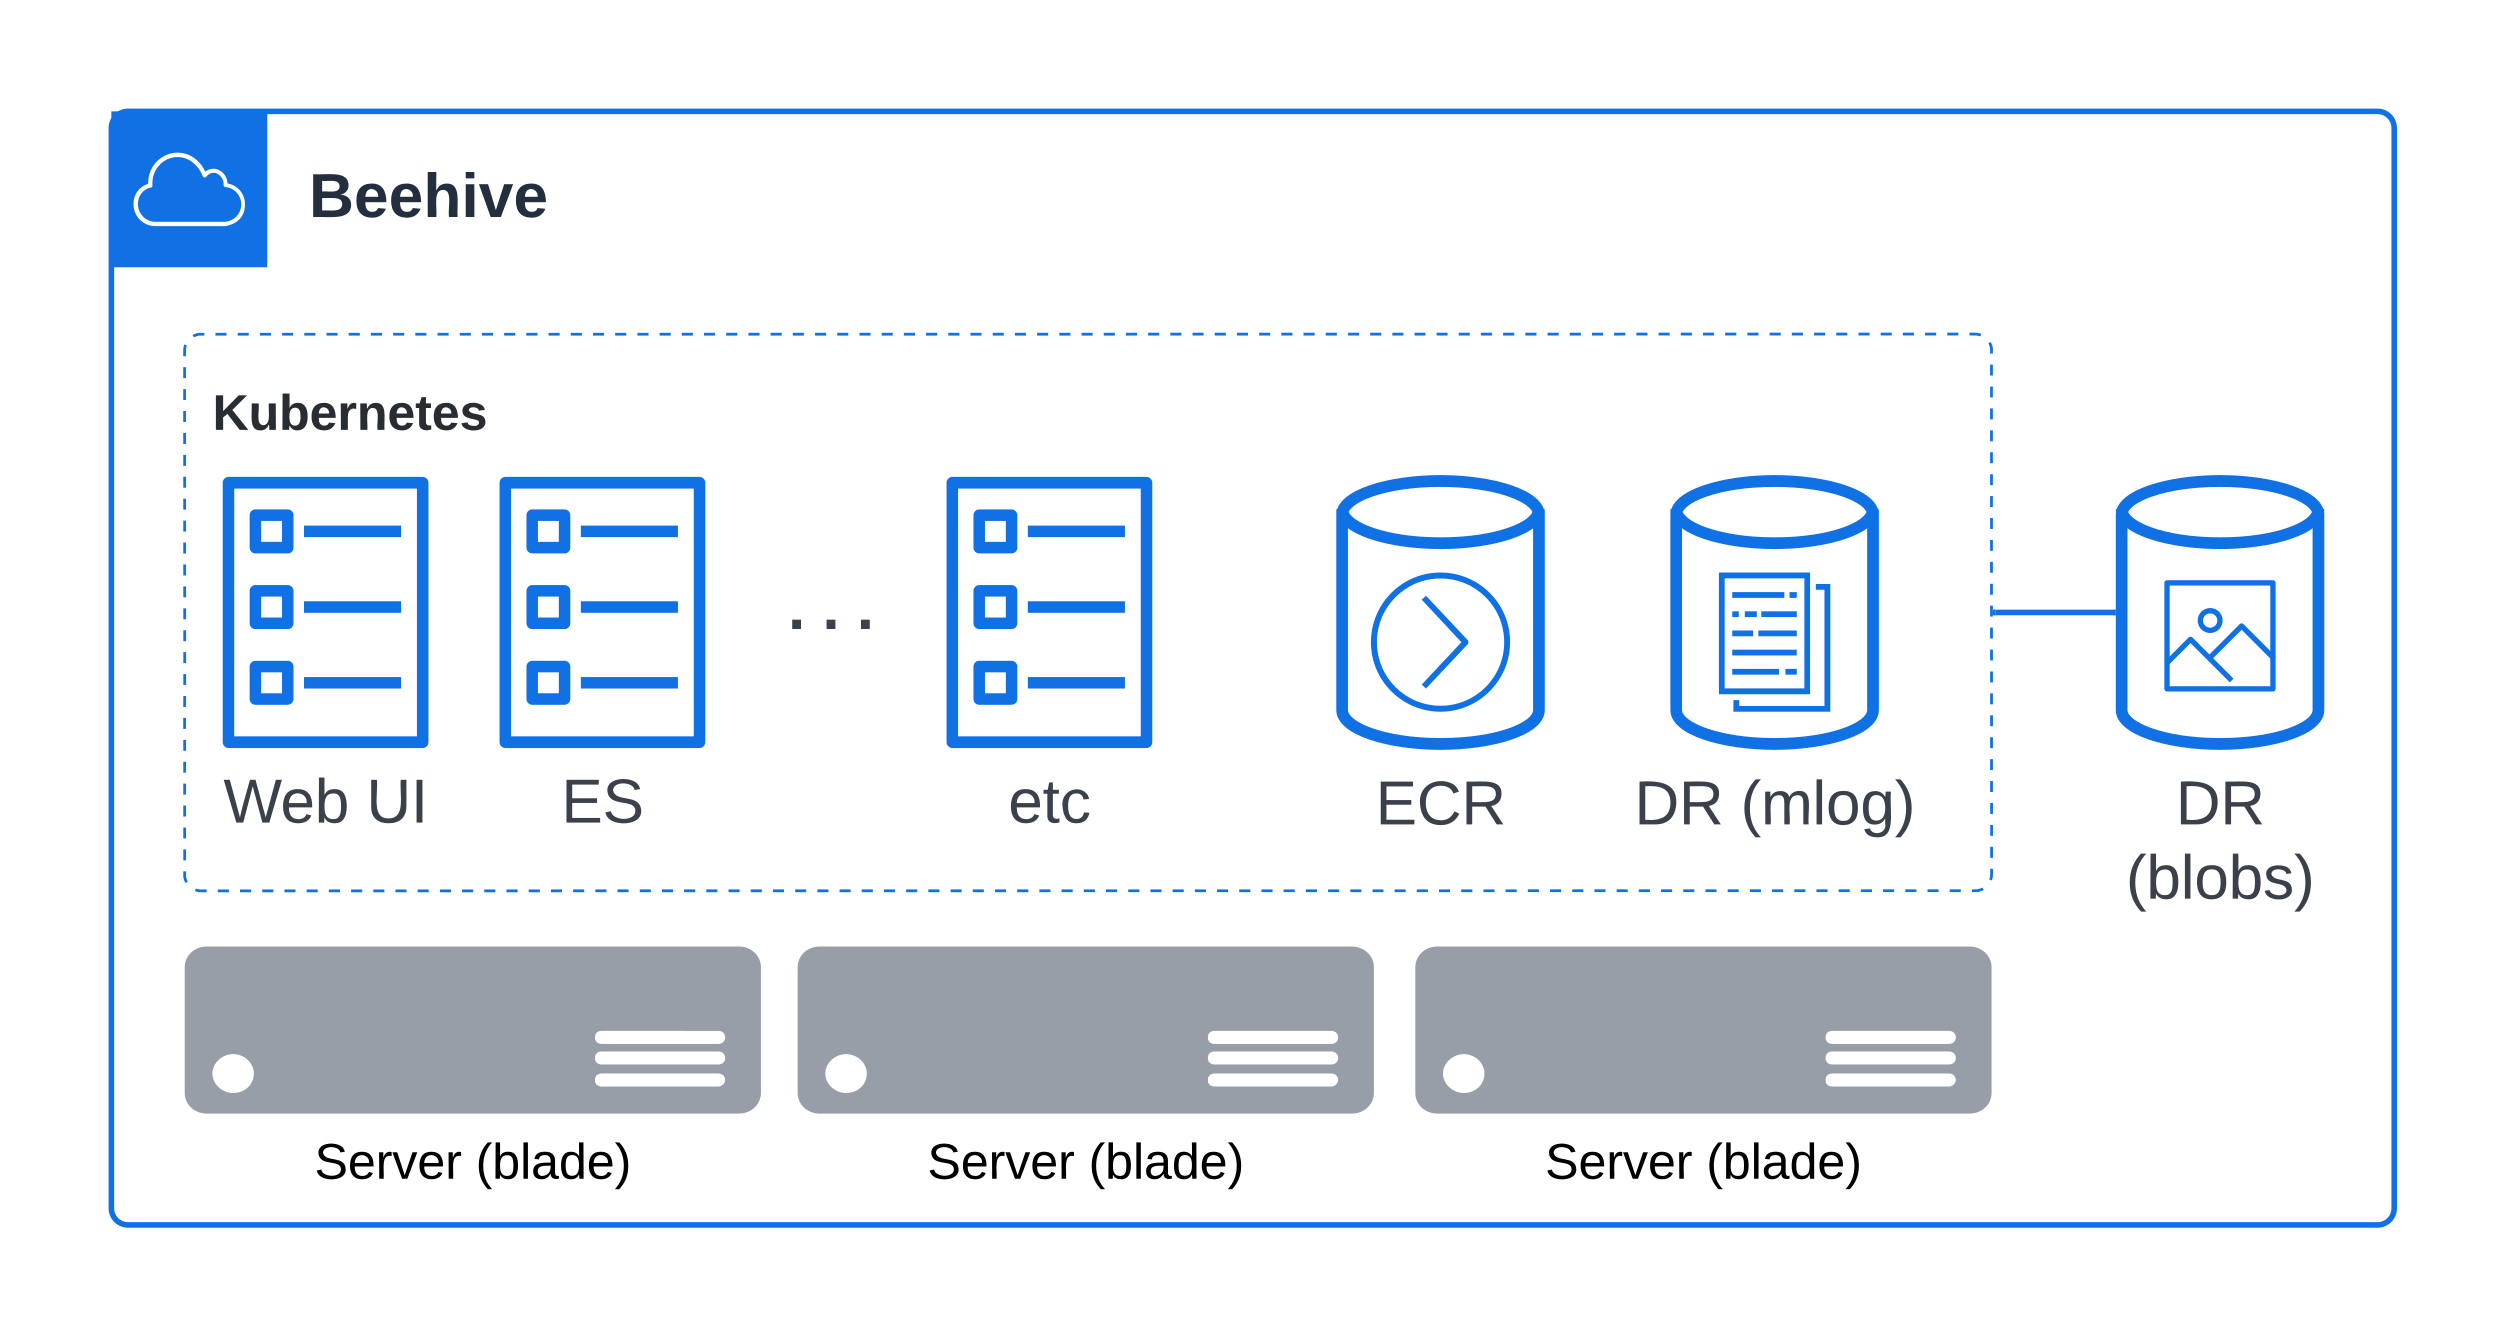 <svg xmlns="http://www.w3.org/2000/svg" xmlns:xlink="http://www.w3.org/1999/xlink" xmlns:lucid="lucid" width="898" height="482"><g transform="translate(0 0)" lucid:page-tab-id="7XbhajXm~Vy3"><path d="M40 46a6 6 0 0 1 6-6h808a6 6 0 0 1 6 6v388a6 6 0 0 1-6 6H46a6 6 0 0 1-6-6z" stroke="#1071e5" stroke-width="2" fill="#fff" fill-opacity="0"/><path d="M40 40h56v56H40V40z" stroke="#fff" stroke-opacity="0" fill="#1071e5"/><path d="M80.88 81.22h-25c-4.13.05-7.57-3.1-7.9-7.2v-.64c-.15-3.4 1.97-6.38 5.25-7.36v-.66c.12-4.22 2.44-7.75 6.24-9.57 4.12-1.86 8.73-.96 11.8 2.3 1.1 1.1 1.85 2.2 2.45 3.6 1.2-1 2.72-1.32 4.24-.9 2.24.8 3.68 2.74 3.76 5.1 3.68.65 6.32 3.8 6.28 7.56 0 7.07-7.04 7.73-7.12 7.76zm-26.7-13.88c-2.83.6-4.75 3.14-4.6 6.04v.53c.3 3.33 3.1 5.84 6.4 5.76h24.98c3.04-.3 5.4-2.64 5.68-5.7.28-3.43-2.24-6.5-5.68-6.78-.44-.05-.72-.44-.64-.87.08-1.83-1-3.44-2.72-4.13-1.32-.37-2.64.13-3.44 1.24-.2.25-.44.38-.76.33-.28-.05-.48-.24-.6-.5-.6-1.6-1.4-2.85-2.6-4.04-2.68-2.8-6.6-3.6-10.13-2-3.24 1.6-5.2 4.63-5.32 8.24-.04.4-.04.74 0 1.14.04.4-.2.76-.6.84z" stroke="#fff" stroke-opacity="0" fill="#fff"/><use xlink:href="#a" transform="matrix(1,0,0,1,111,60) translate(0 17.956)"/><path d="M66.35 126a6 6 0 0 1 6-6h637.02a6 6 0 0 1 6 6v188a6 6 0 0 1-6 6H72.35a6 6 0 0 1-6-6z" fill-opacity="0"/><path d="M69.43 120.78l.2-.13.87-.36.9-.23h2m4 0h3.98m4 0h3.97m4 0h3.98m4 0h3.97m4 0h3.98m3.98 0h4m3.98 0h4m3.97 0h4m4 0h3.98m3.98 0h4m3.98 0h3.98m4 0h3.98m4 0h3.97m4 0h3.98m3.98 0h4m3.98 0h4m3.98 0h4m3.98 0h4m3.97 0h4m3.98 0h4m3.98-.02h4m3.98 0h3.98m4 0h3.98m3.98 0h4m3.98 0h4m3.97 0h4m3.98 0h3.98m4 0h4m3.98 0h3.98m4 0h3.98m4 0h3.97m4 0h4m3.97 0h4m3.98 0h4m3.97 0h4m3.98 0h3.98m4 0h3.98m4 0h3.97m4 0h3.98m4 0h3.98m4 0h3.98m3.98 0l4-.02m3.98 0h4m3.97 0h3.98m4 0h3.97m4 0h3.98m4 0h3.97m4 0h3.98m3.98 0h4m3.98 0h4m3.97 0h4m4 0h3.98m3.98 0h4m3.98 0h3.98m4 0H512m4 0h3.97m4 0h3.98m3.98 0h4m3.98 0h4m3.98 0h4m3.98 0h4m3.97 0h4m3.98 0h4m3.98 0l4-.02m3.98 0h3.98m4 0h3.98m3.98 0h4m3.98 0h4m3.97 0h4m3.98 0h3.98m4 0h4m3.98 0h3.98m4 0h3.98m4 0h3.97m4 0h4m3.97 0h4m3.98 0h4m3.97 0h4m3.98 0h3.98m4 0h2l.92.07.92.22.22.08m3.15 2.7l.1.2.37.87.22.9v1.98m0 3.94v3.93m0 3.94v3.93m0 3.94v3.95m0 3.93v3.94m0 3.94v3.93m0 3.93v3.93m0 3.94v3.94m.02 3.93V190m0 3.95v3.93m0 3.94v3.93m0 3.94v3.93m0 3.93v3.94m0 3.94v3.93m0 3.94l.02 3.94m0 3.94v3.94m0 3.93V253m0 3.92v3.94m0 3.94v3.93m0 3.94v3.94m0 3.94v3.94m.02 3.93v3.95m0 3.94v3.92m0 3.94v3.94m0 3.93V314l-.07.94-.23.9-.1.23m-2.68 3.15l-.2.13-.88.36-.92.23h-2m-3.98 0h-3.98m-4 0h-3.98m-4 0h-3.97m-4 0h-4m-3.97 0h-4m-3.98 0h-4m-3.97 0h-4m-3.98 0h-3.98m-4 0h-3.98m-4 0h-3.97m-4 0h-3.98m-4 0h-3.98m-4 0h-3.98m-3.98 0h-4m-3.98 0h-4m-3.97 0h-3.98m-4 0h-3.97m-4 0h-3.98m-4 0h-3.97m-4 0h-3.98m-4 .02h-3.97m-4 0h-3.98m-3.98 0h-4m-4 0h-3.98m-3.98 0h-4m-3.98 0h-3.98m-4 0H493m-4 0h-3.97m-4 0h-3.98m-3.98 0h-4m-3.98 0h-4m-3.98 0h-4m-3.98 0h-4m-3.97 0h-4m-3.98 0h-4m-3.98 0h-4m-3.98 0h-3.98m-4 0h-3.98m-3.98 0h-4m-3.98 0h-4m-3.97 0h-4m-3.98 0l-4 .02m-3.97 0h-4m-3.98 0h-3.98m-4 0h-3.98m-4 0h-3.97m-4 0h-4m-3.97 0h-4m-3.98 0h-4m-3.97 0h-4m-3.98 0h-3.98m-4 0h-3.98m-4 0h-3.97m-4 0h-3.98m-4 0h-3.98m-4 0h-3.98m-3.98 0h-4m-3.98 0h-4m-3.97 0h-3.98m-4 0h-3.97m-4 0h-3.98m-4 0h-3.97m-4 0h-3.98m-4 0l-3.97.02m-4 0h-3.98m-3.98 0h-4m-4 0h-3.98m-3.98 0h-4m-3.98 0h-3.98m-4 0h-3.98m-4 0h-3.97m-4 0h-3.98m-3.98 0h-4m-3.98 0h-4m-3.98 0h-4m-3.98 0h-4m-3.97 0h-4m-3.98 0h-4m-3.98 0h-4m-3.98 0h-2l-.93-.07-.9-.22-.22-.08m-3.15-2.7l-.13-.2-.36-.87-.22-.9v-1.98m0-3.94v-3.93m0-3.94v-3.93m0-3.94v-3.95m0-3.93v-3.94m0-3.94v-3.93m0-3.93v-3.93m-.02-3.94v-3.94m0-3.93V250m0-3.95v-3.93m0-3.94v-3.93m0-3.94v-3.93m0-3.93v-3.94m0-3.94l-.02-3.93m0-3.94v-3.94m0-3.94v-3.94m0-3.93V187m0-3.92v-3.94m0-3.94v-3.93m0-3.94v-3.94m-.02-3.94v-3.94m0-3.93v-3.95m0-3.94v-3.92m0-3.94v-3.94m0-3.93V126l.06-.94.22-.9.1-.23" stroke="#1071e5" fill="none"/><use xlink:href="#b" transform="matrix(1,0,0,1,66.351,140) translate(0 14.4)"/><use xlink:href="#c" transform="matrix(1,0,0,1,66.351,140) translate(10 14.4)"/><path d="M265.47 340H74.22c-4.35 0-7.87 3.24-7.87 7.44v45.12c0 4.2 3.52 7.44 7.87 7.44h191.25c4.34 0 7.86-3.24 7.86-7.44v-45.12c0-4.14-3.52-7.44-7.86-7.44zM83.74 392.62c-3.94 0-7.45-3.24-7.45-7.02 0-3.72 3.5-6.96 7.44-6.96 4.14 0 7.45 3.24 7.45 6.96 0 4.26-3.53 7.02-7.46 7.02zm174.28-2.34h-41.8c-1.67 0-2.5-.9-2.5-2.34 0-1.38.83-2.34 2.5-2.34H258c1.45 0 2.48.96 2.48 2.34 0 1.02-1.03 2.34-2.48 2.34zm0-7.92h-41.8c-1.67 0-2.5-.9-2.5-2.34 0-1.38.83-2.34 2.5-2.34H258c1.45 0 2.48.96 2.48 2.34 0 1.44-1.03 2.34-2.48 2.34zm0-7.38h-41.8c-1.67 0-2.5-.96-2.5-2.34 0-1.44.83-2.34 2.5-2.34H258c1.45 0 2.48.9 2.48 2.34 0 1.38-1.03 2.34-2.48 2.34z" stroke="#000" stroke-opacity="0" fill="#979ea8"/><use xlink:href="#d" transform="matrix(1,0,0,1,36.351,409) translate(76.625 14.4)"/><use xlink:href="#e" transform="matrix(1,0,0,1,36.351,409) translate(134.525 14.4)"/><path d="M411.83 268.7h-69.76c-1.1 0-2.07-.98-2.07-2.05v-93.3c0-1.07.96-2.05 2.07-2.05h69.76c1.1 0 2.07.98 2.07 2.05v93.3c0 1.07-.96 2.05-2.07 2.05zm-67.7-4.2h65.63v-89h-65.62z" stroke="#fff" stroke-opacity="0" fill="#1071e5"/><path d="M363.35 198.78h-11.62c-1.13 0-2.06-.93-2.06-2.07v-11.66c0-1.14.93-2.07 2.06-2.07h11.62c1.14 0 2.07.93 2.07 2.07v11.67c0 1.15-.93 2.08-2.07 2.08zm-9.55-4.14h7.5v-7.53h-7.5zM363.35 225.97h-11.62c-1.13 0-2.06-.93-2.06-2.07v-11.67c0-1.14.93-2.07 2.06-2.07h11.62c1.14 0 2.07.93 2.07 2.07v11.67c0 1.14-.93 2.07-2.07 2.07zm-9.55-4.14h7.5v-7.53h-7.5zM363.35 253.16h-11.62c-1.13 0-2.06-.94-2.06-2.07v-11.67c0-1.13.93-2.06 2.06-2.06h11.62c1.14 0 2.07.93 2.07 2.06v11.66c0 1.12-.93 2.06-2.07 2.06zm-9.55-4.14h7.5v-7.52h-7.5zM369.2 188.8h34.88v4.14H369.2v-4.15zM369.2 215.98h34.88v4.14H369.2v-4.14zM369.2 243.2h34.88v4.13H369.2v-4.14z" stroke="#fff" stroke-opacity="0" fill="#1071e5"/><use xlink:href="#f" transform="matrix(1,0,0,1,310,277.697) translate(52.185 17.778)"/><path d="M268.5 196.65a6 6 0 0 1 6-6h48a6 6 0 0 1 6 6v48a6 6 0 0 1-6 6h-48a6 6 0 0 1-6-6z" stroke="#000" stroke-opacity="0" fill="#fff" fill-opacity="0"/><use xlink:href="#g" transform="matrix(1,0,0,1,273.509,195.652) translate(9.568 30.278)"/><use xlink:href="#h" transform="matrix(1,0,0,1,273.509,195.652) translate(21.914 30.278)"/><use xlink:href="#i" transform="matrix(1,0,0,1,273.509,195.652) translate(34.259 30.278)"/><path d="M485.63 340H294.37c-4.34 0-7.86 3.24-7.86 7.44v45.12c0 4.2 3.53 7.44 7.87 7.44h191.26c4.34 0 7.86-3.24 7.86-7.44v-45.12c0-4.14-3.53-7.44-7.87-7.44zM303.9 392.62c-3.94 0-7.46-3.24-7.46-7.02 0-3.72 3.52-6.96 7.46-6.96 4.13 0 7.45 3.24 7.45 6.96 0 4.26-3.52 7.02-7.45 7.02zm174.27-2.34h-41.8c-1.66 0-2.5-.9-2.5-2.34 0-1.38.84-2.34 2.5-2.34h41.8c1.45 0 2.5.96 2.5 2.34 0 1.02-1.05 2.34-2.5 2.34zm0-7.92h-41.8c-1.66 0-2.5-.9-2.5-2.34 0-1.38.84-2.34 2.5-2.34h41.8c1.45 0 2.5.96 2.5 2.34 0 1.44-1.05 2.34-2.5 2.34zm0-7.38h-41.8c-1.66 0-2.5-.96-2.5-2.34 0-1.44.84-2.34 2.5-2.34h41.8c1.45 0 2.5.9 2.5 2.34 0 1.38-1.05 2.34-2.5 2.34z" stroke="#000" stroke-opacity="0" fill="#979ea8"/><use xlink:href="#d" transform="matrix(1,0,0,1,256.509,409) translate(76.625 14.4)"/><use xlink:href="#e" transform="matrix(1,0,0,1,256.509,409) translate(134.525 14.4)"/><path d="M707.5 340H516.25c-4.35 0-7.87 3.24-7.87 7.44v45.12c0 4.2 3.52 7.44 7.87 7.44H707.5c4.35 0 7.87-3.24 7.87-7.44v-45.12c0-4.14-3.52-7.44-7.87-7.44zm-181.73 52.62c-3.93 0-7.45-3.24-7.45-7.02 0-3.72 3.52-6.96 7.45-6.96 4.14 0 7.45 3.24 7.45 6.96 0 4.26-3.52 7.02-7.45 7.02zm174.28-2.34h-41.8c-1.67 0-2.5-.9-2.5-2.34 0-1.38.83-2.34 2.5-2.34h41.8c1.45 0 2.48.96 2.48 2.34 0 1.02-1.03 2.34-2.48 2.34zm0-7.92h-41.8c-1.67 0-2.5-.9-2.5-2.34 0-1.38.83-2.34 2.5-2.34h41.8c1.45 0 2.48.96 2.48 2.34 0 1.44-1.03 2.34-2.48 2.34zm0-7.38h-41.8c-1.67 0-2.5-.96-2.5-2.34 0-1.44.83-2.34 2.5-2.34h41.8c1.45 0 2.48.9 2.48 2.34 0 1.38-1.03 2.34-2.48 2.34z" stroke="#000" stroke-opacity="0" fill="#979ea8"/><use xlink:href="#d" transform="matrix(1,0,0,1,478.383,409) translate(76.625 14.4)"/><use xlink:href="#e" transform="matrix(1,0,0,1,478.383,409) translate(134.525 14.4)"/><path d="M716.83 220H759" stroke="#1071e5" stroke-width="2" fill="none"/><path d="M716.85 221h-1.02v-2h1.02zM760 221h-1.03v-2H760z" stroke="#1071e5" stroke-width=".05" fill="#1071e5"/><path d="M648.13 207.75v39.52H619.5v-39.52h28.63m2.06-2.1h-32.76v43.72h32.75v-43.72z" stroke="#fff" stroke-opacity="0" stroke-width="3" fill="#1071e5"/><path d="M642.8 212.68h2.6v2.08h-2.6v-2.08zM622.23 212.68h18.7v2.08h-18.7v-2.08zM632.65 219.58h12.75v2.08h-12.75v-2.08zM626.73 219.58h4.33v2.08h-4.33v-2.08zM622.23 219.58h2.34v2.08h-2.34v-2.08zM631.6 226.47h13.8v2.08h-13.8v-2.08zM622.23 226.47h7.5v2.08h-7.5v-2.08zM622.23 233.36h23.16v2.08h-23.17v-2.08zM641.33 240.26h4.07v2.08h-4.07v-2.08zM622.23 240.26h16.8v2.08h-16.8v-2.08z" stroke="#fff" stroke-opacity="0" stroke-width="3" fill="#1071e5"/><path d="M657.44 255.65h-34.8v-4.17h2.08v2.1h30.63v-41.74h-3.1v-2.07h5.2v45.88z" stroke="#fff" stroke-opacity="0" stroke-width="3" fill="#1071e5"/><path d="M637.44 269.35c-18.2 0-37.44-5.04-37.44-14.3v-70.1c0-9.26 19.25-14.3 37.44-14.3 18.13 0 37.45 5.04 37.45 14.3v70.1c0 9.26-19.33 14.3-37.46 14.3zm0-94.45c-20.6 0-33.25 5.82-33.25 10.06v70.08c0 4.14 12.57 10.06 33.24 10.06s33.25-5.82 33.25-10.06v-70.08c0-4.24-12.66-10.06-33.26-10.06z" stroke="#fff" stroke-opacity="0" fill="#1071e5"/><path d="M637.44 197.22c-18.2 0-37.44-5.02-37.44-14.35h4.2c0 4.2 12.57 10.14 33.24 10.14s33.25-5.88 33.25-10.13h4.2c0 9.33-19.33 14.35-37.46 14.35z" stroke="#fff" stroke-opacity="0" fill="#1071e5"/><use xlink:href="#j" transform="matrix(1,0,0,1,570,278.348) translate(17.068 17.778)"/><use xlink:href="#k" transform="matrix(1,0,0,1,570,278.348) translate(55.216 17.778)"/><path d="M797.44 269.35c-18.2 0-37.44-5.04-37.44-14.3v-70.1c0-9.26 19.25-14.3 37.44-14.3 18.13 0 37.45 5.04 37.45 14.3v70.1c0 9.26-19.33 14.3-37.46 14.3zm0-94.45c-20.6 0-33.25 5.82-33.25 10.06v70.08c0 4.14 12.57 10.06 33.24 10.06s33.25-5.82 33.25-10.06v-70.08c0-4.24-12.66-10.06-33.26-10.06z" stroke="#fff" stroke-opacity="0" fill="#1071e5"/><path d="M797.44 197.22c-18.2 0-37.44-5.02-37.44-14.35h4.2c0 4.2 12.57 10.14 33.24 10.14s33.25-5.88 33.25-10.13h4.2c0 9.33-19.33 14.35-37.46 14.35z" stroke="#fff" stroke-opacity="0" fill="#1071e5"/><use xlink:href="#l" transform="matrix(1,0,0,1,730,278.348) translate(51.512 17.778)"/><use xlink:href="#m" transform="matrix(1,0,0,1,730,278.348) translate(33.642 44.444)"/><path d="M800.94 245.1l-14.1-14.1-7.77 7.77-1.35-1.36 8.43-8.44c.4-.37.98-.37 1.37 0l14.77 14.8z" stroke="#fff" stroke-opacity="0" fill="#1071e5"/><path d="M816.08 237.13l-10.9-10.92-10.7 10.7-1.35-1.34 11.38-11.4c.37-.36.98-.36 1.35 0l11.6 11.62zM793.9 227.38c-2.48 0-4.5-2-4.5-4.48 0-2.48 2-4.5 4.48-4.5 2.48-.02 4.5 2 4.5 4.48v.02c0 2.47-2 4.47-4.48 4.48zm0-7.05c-1.43 0-2.58 1.15-2.58 2.57s1.15 2.57 2.57 2.57c1.4 0 2.56-1.15 2.56-2.57s-1.14-2.57-2.56-2.57z" stroke="#fff" stroke-opacity="0" fill="#1071e5"/><path d="M816.44 248.4H778.4c-.52 0-.96-.44-.96-.96v-38.08c0-.52.44-.96.96-.96h38.04c.52 0 .96.44.96.96v38.08c0 .52-.44.96-.96.96zm-37.08-1.92h36.12v-36.16h-36.12zM251.26 268.7H181.5c-1.1 0-2.06-.98-2.06-2.05v-93.3c0-1.07.96-2.05 2.07-2.05h69.76c1.1 0 2.07.98 2.07 2.05v93.3c0 1.07-.96 2.05-2.07 2.05zm-67.7-4.2h65.64v-89h-65.63z" stroke="#fff" stroke-opacity="0" fill="#1071e5"/><path d="M202.8 198.78h-11.63c-1.13 0-2.06-.93-2.06-2.07v-11.66c0-1.14.94-2.07 2.07-2.07h11.62c1.12 0 2.05.93 2.05 2.07v11.67c0 1.15-.93 2.08-2.06 2.08zm-9.57-4.14h7.5v-7.53h-7.5zM202.8 225.97h-11.63c-1.13 0-2.06-.93-2.06-2.07v-11.67c0-1.14.94-2.07 2.07-2.07h11.62c1.12 0 2.05.93 2.05 2.07v11.67c0 1.14-.93 2.07-2.06 2.07zm-9.57-4.14h7.5v-7.53h-7.5zM202.8 253.16h-11.63c-1.13 0-2.06-.94-2.06-2.07v-11.67c0-1.13.94-2.06 2.07-2.06h11.62c1.12 0 2.05.93 2.05 2.06v11.66c0 1.12-.93 2.06-2.06 2.06zm-9.57-4.14h7.5v-7.52h-7.5zM208.64 188.8h34.88v4.14h-34.88v-4.15zM208.64 215.98h34.88v4.14h-34.88v-4.14zM208.64 243.2h34.88v4.13h-34.88v-4.14z" stroke="#fff" stroke-opacity="0" fill="#1071e5"/><use xlink:href="#n" transform="matrix(1,0,0,1,149.436,277.697) translate(52.185 17.778)"/><path d="M151.83 268.7H82.07c-1.1 0-2.07-.98-2.07-2.05v-93.3c0-1.07.96-2.05 2.07-2.05h69.76c1.1 0 2.07.98 2.07 2.05v93.3c0 1.07-.96 2.05-2.07 2.05zm-67.7-4.2h65.63v-89H84.14z" stroke="#fff" stroke-opacity="0" fill="#1071e5"/><path d="M103.35 198.78H91.73c-1.13 0-2.06-.93-2.06-2.07v-11.66c0-1.14.93-2.07 2.06-2.07h11.62c1.14 0 2.07.93 2.07 2.07v11.67c0 1.15-.93 2.08-2.07 2.08zm-9.55-4.14h7.5v-7.53h-7.5zM103.35 225.97H91.73c-1.13 0-2.06-.93-2.06-2.07v-11.67c0-1.14.93-2.07 2.06-2.07h11.62c1.14 0 2.07.93 2.07 2.07v11.67c0 1.14-.93 2.07-2.07 2.07zm-9.55-4.14h7.5v-7.53h-7.5zM103.35 253.16H91.73c-1.13 0-2.06-.94-2.06-2.07v-11.67c0-1.13.93-2.06 2.06-2.06h11.62c1.14 0 2.07.93 2.07 2.06v11.66c0 1.12-.93 2.06-2.07 2.06zm-9.55-4.14h7.5v-7.52h-7.5zM109.2 188.8h34.88v4.14H109.2v-4.15zM109.2 215.98h34.88v4.14H109.2v-4.14zM109.2 243.2h34.88v4.13H109.2v-4.14z" stroke="#fff" stroke-opacity="0" fill="#1071e5"/><g><use xlink:href="#o" transform="matrix(1,0,0,1,50,277.697) translate(30.241 17.778)"/><use xlink:href="#p" transform="matrix(1,0,0,1,50,277.697) translate(81.599 17.778)"/></g><path d="M517.44 269.35c-18.2 0-37.44-5.04-37.44-14.3v-70.1c0-9.26 19.25-14.3 37.44-14.3 18.13 0 37.45 5.04 37.45 14.3v70.1c0 9.26-19.33 14.3-37.46 14.3zm0-94.45c-20.6 0-33.25 5.82-33.25 10.06v70.08c0 4.14 12.57 10.06 33.24 10.06s33.25-5.82 33.25-10.06v-70.08c0-4.24-12.66-10.06-33.26-10.06z" stroke="#fff" stroke-opacity="0" fill="#1071e5"/><path d="M517.44 197.22c-18.2 0-37.44-5.02-37.44-14.35h4.2c0 4.2 12.57 10.14 33.24 10.14s33.25-5.88 33.25-10.13h4.2c0 9.33-19.33 14.35-37.46 14.35z" stroke="#fff" stroke-opacity="0" fill="#1071e5"/><g><use xlink:href="#q" transform="matrix(1,0,0,1,450,278.348) translate(44.105 17.778)"/></g><path d="M517.5 255.65c-13.86 0-25.06-11.15-25.06-24.95 0-13.85 11.15-25.05 24.95-25.05 13.84 0 25.04 11.15 25.04 24.95v.1c-.05 13.75-11.2 24.9-24.95 24.95zm0-47.85c-12.66-.05-22.9 10.2-22.9 22.8-.06 12.65 10.2 22.9 22.8 22.9 12.64.05 22.9-10.2 22.9-22.8.04-12.65-10.2-22.9-22.8-22.9z" stroke="#fff" stroke-opacity="0" fill="#1071e5"/><path d="M512.22 247.33l-1.54-1.43 14.25-15.22-14.25-15.27 1.54-1.43 14.98 15.95c.38.43.38 1.03 0 1.47z" stroke="#fff" stroke-opacity="0" fill="#1071e5"/><defs><path fill="#232f3e" d="M182-130c37 4 62 22 62 59C244 23 116-4 24 0v-248c84 5 203-23 205 63 0 31-19 50-47 55zM76-148c40-3 101 13 101-30 0-44-60-28-101-31v61zm0 110c48-3 116 14 116-37 0-48-69-32-116-35v72" id="r"/><path fill="#232f3e" d="M185-48c-13 30-37 53-82 52C43 2 14-33 14-96s30-98 90-98c62 0 83 45 84 108H66c0 31 8 55 39 56 18 0 30-7 34-22zm-45-69c5-46-57-63-70-21-2 6-4 13-4 21h74" id="s"/><path fill="#232f3e" d="M114-157C55-157 80-60 75 0H25v-261h50l-1 109c12-26 28-41 61-42 86-1 58 113 63 194h-50c-7-57 23-157-34-157" id="t"/><path fill="#232f3e" d="M25-224v-37h50v37H25zM25 0v-190h50V0H25" id="u"/><path fill="#232f3e" d="M128 0H69L1-190h53L99-40l48-150h52" id="v"/><g id="a"><use transform="matrix(0.062,0,0,0.062,0,0)" xlink:href="#r"/><use transform="matrix(0.062,0,0,0.062,16.148,0)" xlink:href="#s"/><use transform="matrix(0.062,0,0,0.062,28.617,0)" xlink:href="#s"/><use transform="matrix(0.062,0,0,0.062,41.086,0)" xlink:href="#t"/><use transform="matrix(0.062,0,0,0.062,54.74,0)" xlink:href="#u"/><use transform="matrix(0.062,0,0,0.062,60.974,0)" xlink:href="#v"/><use transform="matrix(0.062,0,0,0.062,73.443,0)" xlink:href="#s"/></g><path fill="#282c33" d="M195 0l-88-114-31 24V0H24v-248h52v113l112-113h60L142-143 257 0h-62" id="w"/><path fill="#282c33" d="M85 4C-2 5 27-109 22-190h50c7 57-23 150 33 157 60-5 35-97 40-157h50l1 190h-47c-2-12 1-28-3-38-12 25-28 42-61 42" id="x"/><path fill="#282c33" d="M135-194c52 0 70 43 70 98 0 56-19 99-73 100-30 1-46-15-58-35L72 0H24l1-261h50v104c11-23 29-37 60-37zM114-30c31 0 40-27 40-66 0-37-7-63-39-63s-41 28-41 65c0 36 8 64 40 64" id="y"/><path fill="#282c33" d="M185-48c-13 30-37 53-82 52C43 2 14-33 14-96s30-98 90-98c62 0 83 45 84 108H66c0 31 8 55 39 56 18 0 30-7 34-22zm-45-69c5-46-57-63-70-21-2 6-4 13-4 21h74" id="z"/><path fill="#282c33" d="M135-150c-39-12-60 13-60 57V0H25l-1-190h47c2 13-1 29 3 40 6-28 27-53 61-41v41" id="A"/><path fill="#282c33" d="M135-194c87-1 58 113 63 194h-50c-7-57 23-157-34-157-59 0-34 97-39 157H25l-1-190h47c2 12-1 28 3 38 12-26 28-41 61-42" id="B"/><path fill="#282c33" d="M115-3C79 11 28 4 28-45v-112H4v-33h27l15-45h31v45h36v33H77v99c-1 23 16 31 38 25v30" id="C"/><path fill="#282c33" d="M137-138c1-29-70-34-71-4 15 46 118 7 119 86 1 83-164 76-172 9l43-7c4 19 20 25 44 25 33 8 57-30 24-41C81-84 22-81 20-136c-2-80 154-74 161-7" id="D"/><g id="c"><use transform="matrix(0.05,0,0,0.05,0,0)" xlink:href="#w"/><use transform="matrix(0.05,0,0,0.05,12.95,0)" xlink:href="#x"/><use transform="matrix(0.05,0,0,0.05,23.9,0)" xlink:href="#y"/><use transform="matrix(0.05,0,0,0.05,34.85,0)" xlink:href="#z"/><use transform="matrix(0.05,0,0,0.05,44.85,0)" xlink:href="#A"/><use transform="matrix(0.05,0,0,0.05,51.85,0)" xlink:href="#B"/><use transform="matrix(0.05,0,0,0.05,62.8,0)" xlink:href="#z"/><use transform="matrix(0.05,0,0,0.05,72.8,0)" xlink:href="#C"/><use transform="matrix(0.05,0,0,0.05,78.75,0)" xlink:href="#z"/><use transform="matrix(0.05,0,0,0.05,88.75,0)" xlink:href="#D"/></g><path d="M185-189c-5-48-123-54-124 2 14 75 158 14 163 119 3 78-121 87-175 55-17-10-28-26-33-46l33-7c5 56 141 63 141-1 0-78-155-14-162-118-5-82 145-84 179-34 5 7 8 16 11 25" id="E"/><path d="M100-194c63 0 86 42 84 106H49c0 40 14 67 53 68 26 1 43-12 49-29l28 8c-11 28-37 45-77 45C44 4 14-33 15-96c1-61 26-98 85-98zm52 81c6-60-76-77-97-28-3 7-6 17-6 28h103" id="F"/><path d="M114-163C36-179 61-72 57 0H25l-1-190h30c1 12-1 29 2 39 6-27 23-49 58-41v29" id="G"/><path d="M108 0H70L1-190h34L89-25l56-165h34" id="H"/><g id="d"><use transform="matrix(0.05,0,0,0.05,0,0)" xlink:href="#E"/><use transform="matrix(0.05,0,0,0.05,12,0)" xlink:href="#F"/><use transform="matrix(0.05,0,0,0.05,22,0)" xlink:href="#G"/><use transform="matrix(0.05,0,0,0.05,27.95,0)" xlink:href="#H"/><use transform="matrix(0.05,0,0,0.05,36.95,0)" xlink:href="#F"/><use transform="matrix(0.05,0,0,0.05,46.95,0)" xlink:href="#G"/></g><path d="M87 75C49 33 22-17 22-94c0-76 28-126 65-167h31c-38 41-64 92-64 168S80 34 118 75H87" id="I"/><path d="M115-194c53 0 69 39 70 98 0 66-23 100-70 100C84 3 66-7 56-30L54 0H23l1-261h32v101c10-23 28-34 59-34zm-8 174c40 0 45-34 45-75 0-40-5-75-45-74-42 0-51 32-51 76 0 43 10 73 51 73" id="J"/><path d="M24 0v-261h32V0H24" id="K"/><path d="M141-36C126-15 110 5 73 4 37 3 15-17 15-53c-1-64 63-63 125-63 3-35-9-54-41-54-24 1-41 7-42 31l-33-3c5-37 33-52 76-52 45 0 72 20 72 64v82c-1 20 7 32 28 27v20c-31 9-61-2-59-35zM48-53c0 20 12 33 32 33 41-3 63-29 60-74-43 2-92-5-92 41" id="L"/><path d="M85-194c31 0 48 13 60 33l-1-100h32l1 261h-30c-2-10 0-23-3-31C134-8 116 4 85 4 32 4 16-35 15-94c0-66 23-100 70-100zm9 24c-40 0-46 34-46 75 0 40 6 74 45 74 42 0 51-32 51-76 0-42-9-74-50-73" id="M"/><path d="M33-261c38 41 65 92 65 168S71 34 33 75H2C39 34 66-17 66-93S39-220 2-261h31" id="N"/><g id="e"><use transform="matrix(0.05,0,0,0.05,0,0)" xlink:href="#I"/><use transform="matrix(0.05,0,0,0.05,5.95,0)" xlink:href="#J"/><use transform="matrix(0.05,0,0,0.05,15.95,0)" xlink:href="#K"/><use transform="matrix(0.05,0,0,0.05,19.9,0)" xlink:href="#L"/><use transform="matrix(0.05,0,0,0.05,29.9,0)" xlink:href="#M"/><use transform="matrix(0.05,0,0,0.05,39.9,0)" xlink:href="#F"/><use transform="matrix(0.05,0,0,0.05,49.9,0)" xlink:href="#N"/></g><path fill="#3a414a" d="M100-194c63 0 86 42 84 106H49c0 40 14 67 53 68 26 1 43-12 49-29l28 8c-11 28-37 45-77 45C44 4 14-33 15-96c1-61 26-98 85-98zm52 81c6-60-76-77-97-28-3 7-6 17-6 28h103" id="O"/><path fill="#3a414a" d="M59-47c-2 24 18 29 38 22v24C64 9 27 4 27-40v-127H5v-23h24l9-43h21v43h35v23H59v120" id="P"/><path fill="#3a414a" d="M96-169c-40 0-48 33-48 73s9 75 48 75c24 0 41-14 43-38l32 2c-6 37-31 61-74 61-59 0-76-41-82-99-10-93 101-131 147-64 4 7 5 14 7 22l-32 3c-4-21-16-35-41-35" id="Q"/><g id="f"><use transform="matrix(0.062,0,0,0.062,0,0)" xlink:href="#O"/><use transform="matrix(0.062,0,0,0.062,12.346,0)" xlink:href="#P"/><use transform="matrix(0.062,0,0,0.062,18.519,0)" xlink:href="#Q"/></g><path fill="#3a414a" d="M24 0v-54h51V0H24" id="R"/><use transform="matrix(0.062,0,0,0.062,0,0)" xlink:href="#R" id="g"/><use transform="matrix(0.062,0,0,0.062,0,0)" xlink:href="#R" id="h"/><use transform="matrix(0.062,0,0,0.062,0,0)" xlink:href="#R" id="i"/><path fill="#3a414a" d="M30-248c118-7 216 8 213 122C240-48 200 0 122 0H30v-248zM63-27c89 8 146-16 146-99s-60-101-146-95v194" id="S"/><path fill="#3a414a" d="M233-177c-1 41-23 64-60 70L243 0h-38l-65-103H63V0H30v-248c88 3 205-21 203 71zM63-129c60-2 137 13 137-47 0-61-80-42-137-45v92" id="T"/><g id="j"><use transform="matrix(0.062,0,0,0.062,0,0)" xlink:href="#S"/><use transform="matrix(0.062,0,0,0.062,15.988,0)" xlink:href="#T"/></g><path fill="#3a414a" d="M87 75C49 33 22-17 22-94c0-76 28-126 65-167h31c-38 41-64 92-64 168S80 34 118 75H87" id="U"/><path fill="#3a414a" d="M210-169c-67 3-38 105-44 169h-31v-121c0-29-5-50-35-48C34-165 62-65 56 0H25l-1-190h30c1 10-1 24 2 32 10-44 99-50 107 0 11-21 27-35 58-36 85-2 47 119 55 194h-31v-121c0-29-5-49-35-48" id="V"/><path fill="#3a414a" d="M24 0v-261h32V0H24" id="W"/><path fill="#3a414a" d="M100-194c62-1 85 37 85 99 1 63-27 99-86 99S16-35 15-95c0-66 28-99 85-99zM99-20c44 1 53-31 53-75 0-43-8-75-51-75s-53 32-53 75 10 74 51 75" id="X"/><path fill="#3a414a" d="M177-190C167-65 218 103 67 71c-23-6-38-20-44-43l32-5c15 47 100 32 89-28v-30C133-14 115 1 83 1 29 1 15-40 15-95c0-56 16-97 71-98 29-1 48 16 59 35 1-10 0-23 2-32h30zM94-22c36 0 50-32 50-73 0-42-14-75-50-75-39 0-46 34-46 75s6 73 46 73" id="Y"/><path fill="#3a414a" d="M33-261c38 41 65 92 65 168S71 34 33 75H2C39 34 66-17 66-93S39-220 2-261h31" id="Z"/><g id="k"><use transform="matrix(0.062,0,0,0.062,0,0)" xlink:href="#U"/><use transform="matrix(0.062,0,0,0.062,7.346,0)" xlink:href="#V"/><use transform="matrix(0.062,0,0,0.062,25.802,0)" xlink:href="#W"/><use transform="matrix(0.062,0,0,0.062,30.679,0)" xlink:href="#X"/><use transform="matrix(0.062,0,0,0.062,43.025,0)" xlink:href="#Y"/><use transform="matrix(0.062,0,0,0.062,55.37,0)" xlink:href="#Z"/></g><g id="l"><use transform="matrix(0.062,0,0,0.062,0,0)" xlink:href="#S"/><use transform="matrix(0.062,0,0,0.062,15.988,0)" xlink:href="#T"/></g><path fill="#3a414a" d="M115-194c53 0 69 39 70 98 0 66-23 100-70 100C84 3 66-7 56-30L54 0H23l1-261h32v101c10-23 28-34 59-34zm-8 174c40 0 45-34 45-75 0-40-5-75-45-74-42 0-51 32-51 76 0 43 10 73 51 73" id="aa"/><path fill="#3a414a" d="M135-143c-3-34-86-38-87 0 15 53 115 12 119 90S17 21 10-45l28-5c4 36 97 45 98 0-10-56-113-15-118-90-4-57 82-63 122-42 12 7 21 19 24 35" id="ab"/><g id="m"><use transform="matrix(0.062,0,0,0.062,0,0)" xlink:href="#U"/><use transform="matrix(0.062,0,0,0.062,7.346,0)" xlink:href="#aa"/><use transform="matrix(0.062,0,0,0.062,19.691,0)" xlink:href="#W"/><use transform="matrix(0.062,0,0,0.062,24.568,0)" xlink:href="#X"/><use transform="matrix(0.062,0,0,0.062,36.914,0)" xlink:href="#aa"/><use transform="matrix(0.062,0,0,0.062,49.259,0)" xlink:href="#ab"/><use transform="matrix(0.062,0,0,0.062,60.37,0)" xlink:href="#Z"/></g><path fill="#3a414a" d="M30 0v-248h187v28H63v79h144v27H63v87h162V0H30" id="ac"/><path fill="#3a414a" d="M185-189c-5-48-123-54-124 2 14 75 158 14 163 119 3 78-121 87-175 55-17-10-28-26-33-46l33-7c5 56 141 63 141-1 0-78-155-14-162-118-5-82 145-84 179-34 5 7 8 16 11 25" id="ad"/><g id="n"><use transform="matrix(0.062,0,0,0.062,0,0)" xlink:href="#ac"/><use transform="matrix(0.062,0,0,0.062,14.815,0)" xlink:href="#ad"/></g><path fill="#3a414a" d="M266 0h-40l-56-210L115 0H75L2-248h35L96-30l15-64 43-154h32l59 218 59-218h35" id="ae"/><g id="o"><use transform="matrix(0.062,0,0,0.062,0,0)" xlink:href="#ae"/><use transform="matrix(0.062,0,0,0.062,20.494,0)" xlink:href="#O"/><use transform="matrix(0.062,0,0,0.062,32.84,0)" xlink:href="#aa"/></g><path fill="#3a414a" d="M232-93c-1 65-40 97-104 97C67 4 28-28 28-90v-158h33c8 89-33 224 67 224 102 0 64-133 71-224h33v155" id="af"/><path fill="#3a414a" d="M33 0v-248h34V0H33" id="ag"/><g id="p"><use transform="matrix(0.062,0,0,0.062,0,0)" xlink:href="#af"/><use transform="matrix(0.062,0,0,0.062,15.988,0)" xlink:href="#ag"/></g><path fill="#3a414a" d="M212-179c-10-28-35-45-73-45-59 0-87 40-87 99 0 60 29 101 89 101 43 0 62-24 78-52l27 14C228-24 195 4 139 4 59 4 22-46 18-125c-6-104 99-153 187-111 19 9 31 26 39 46" id="ah"/><g id="q"><use transform="matrix(0.062,0,0,0.062,0,0)" xlink:href="#ac"/><use transform="matrix(0.062,0,0,0.062,14.815,0)" xlink:href="#ah"/><use transform="matrix(0.062,0,0,0.062,30.802,0)" xlink:href="#T"/></g></defs></g></svg>
